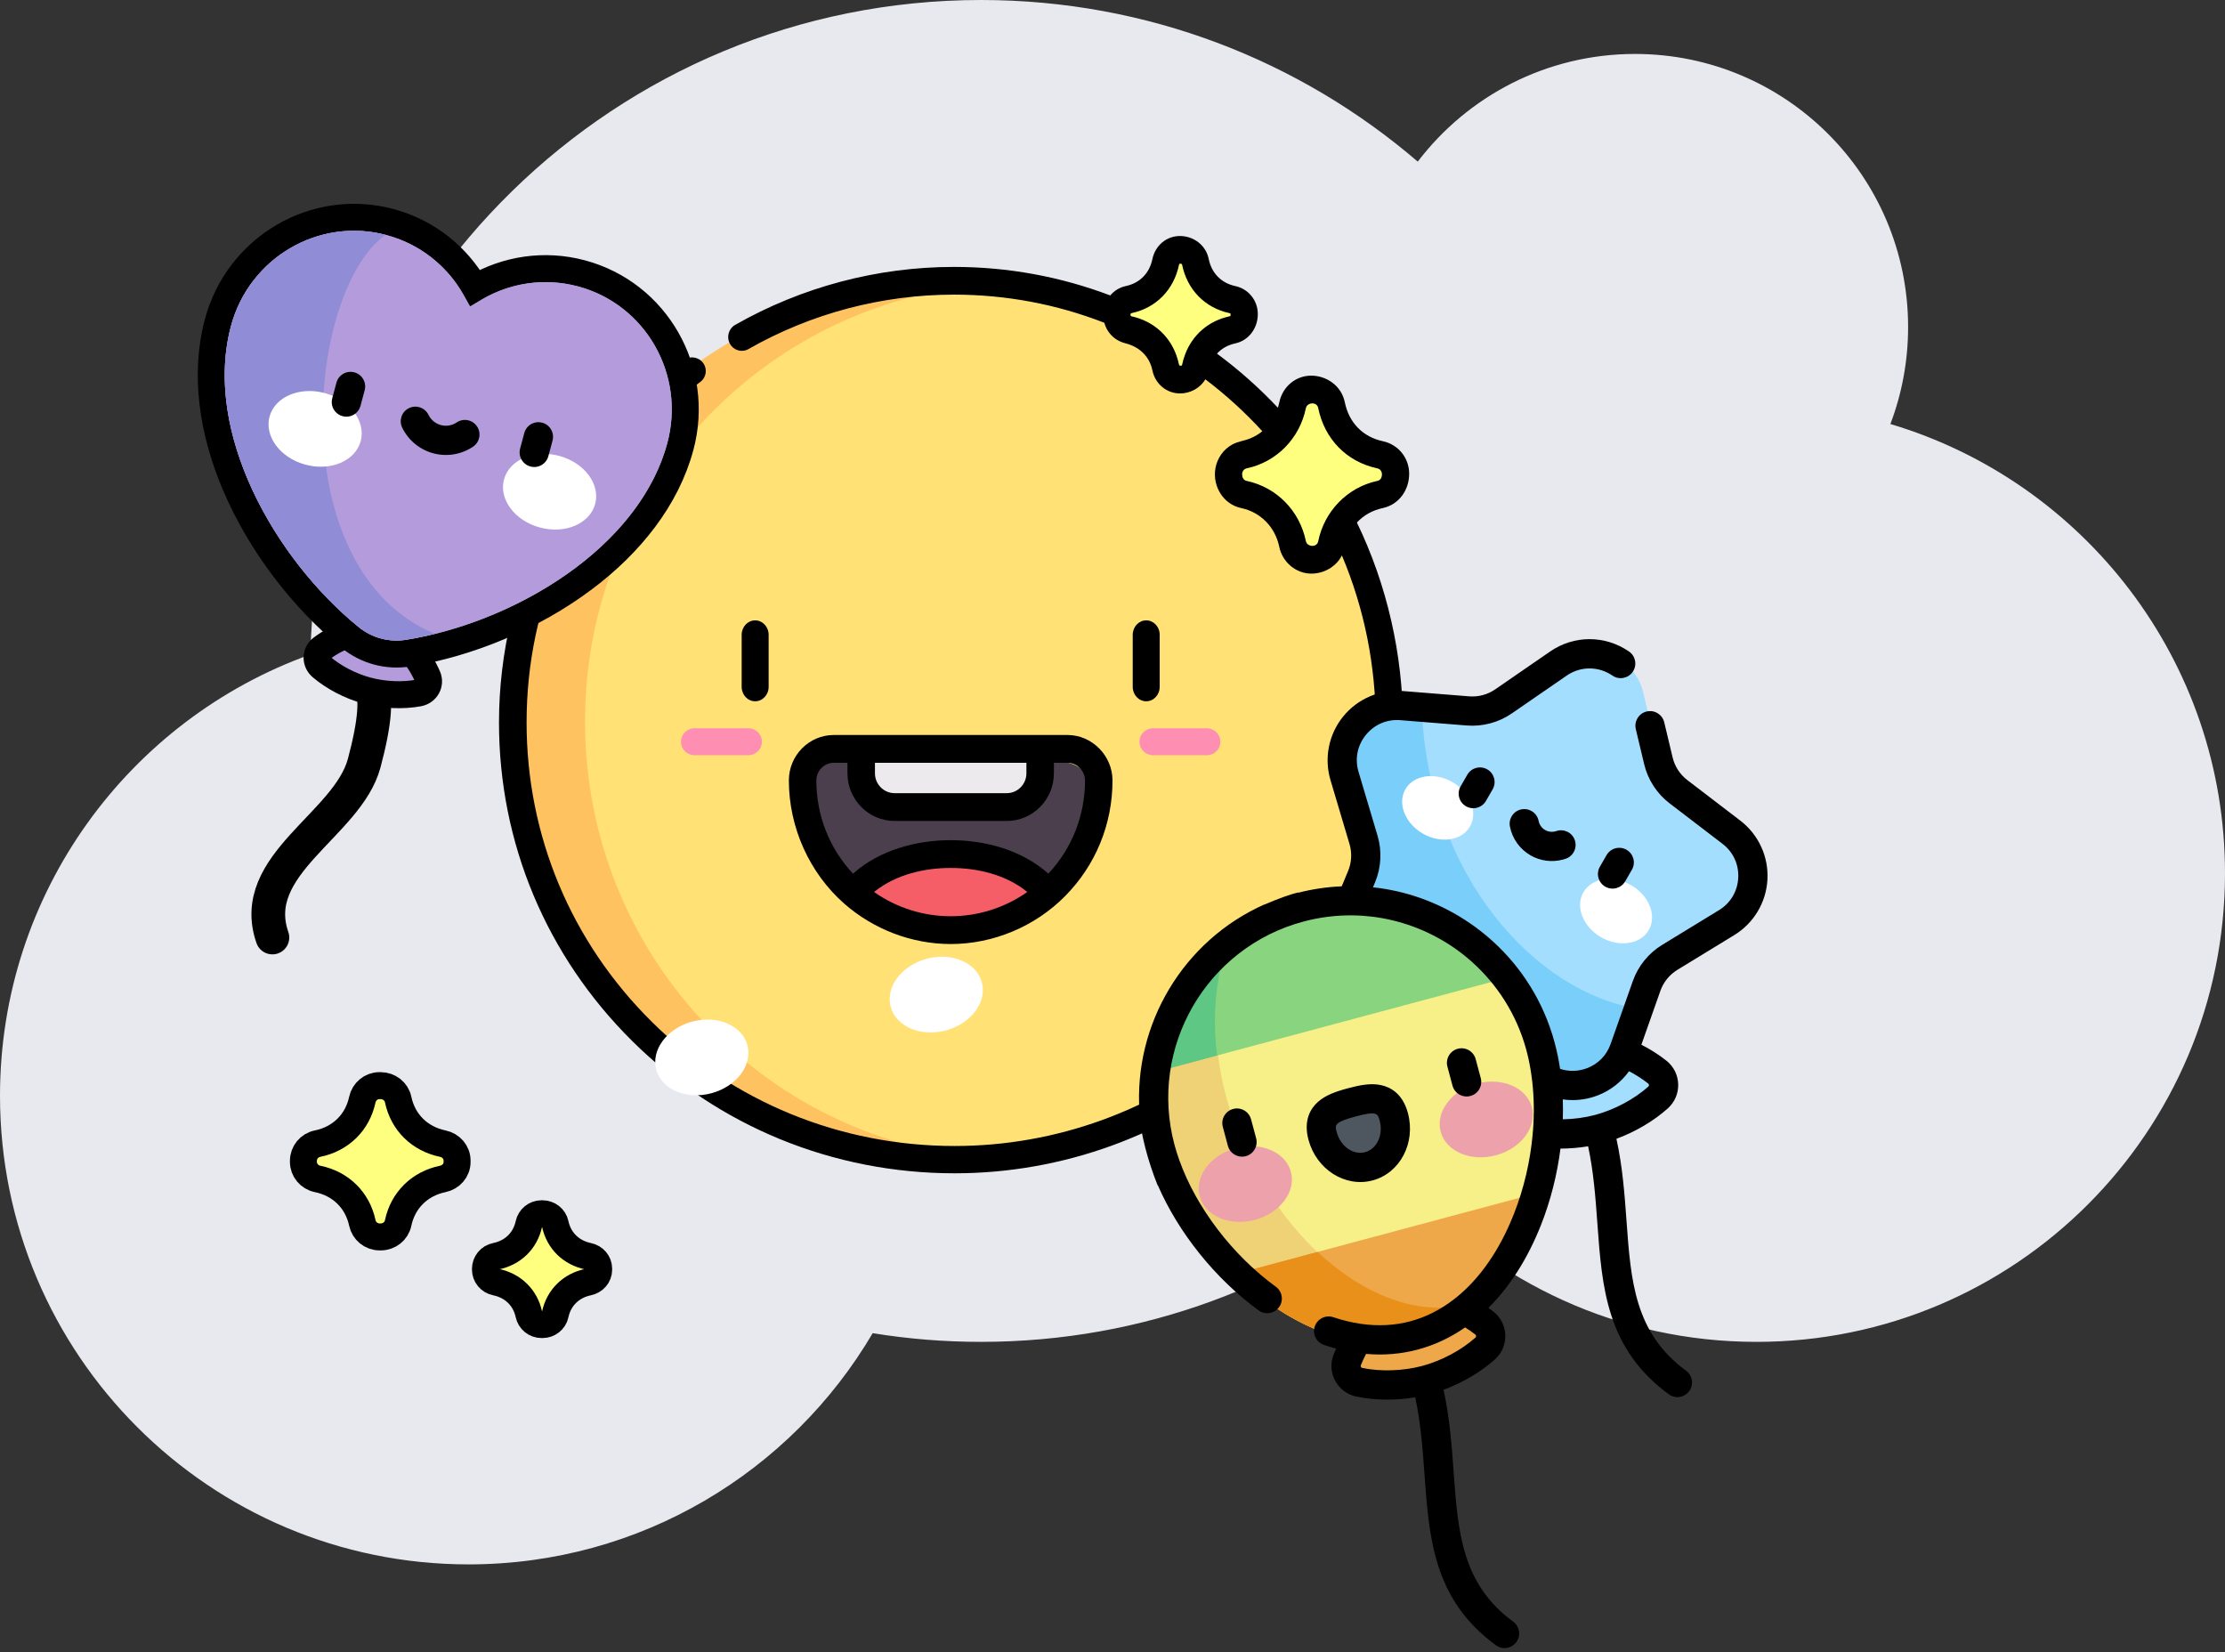 <?xml version="1.0" encoding="UTF-8"?>
<svg width="330px" height="245px" viewBox="0 0 330 245" version="1.1" xmlns="http://www.w3.org/2000/svg" xmlns:xlink="http://www.w3.org/1999/xlink">
    <rect x="0" y="0" width="330" height="245" fill="#333333" stroke="none"/>
    <!-- Generator: Sketch 64 (93537) - https://sketch.com -->
    <title>illustration</title>
    <desc>Created with Sketch.</desc>
    <g id="Symbols" stroke="none" stroke-width="1" fill="none" fill-rule="evenodd">
        <g id="After-Purchase/Desktop/Popup" transform="translate(-148, 0)">
            <g id="Group-101">
                <g id="Group-100">
                    <g id="Group-2" transform="translate(82, 0)">
                        <g id="illustration" transform="translate(66, 0)">
                            <path d="M145.5,0 C170.238,0 192.868,9.028 210.274,23.969 C217.671,14.263 229.354,8 242.5,8 C264.868,8 283,26.132 283,48.5 C283,53.565 282.07,58.413 280.372,62.883 C309.072,71.431 330,98.021 330,129.5 C330,167.884 298.884,199 260.5,199 C240.061,199 221.683,190.177 208.967,176.133 C191.743,190.415 169.624,199 145.5,199 C140.03,199 134.663,198.559 129.432,197.709 C117.353,218.23 95.035,232 69.5,232 C31.116,232 0,200.884 0,162.5 C0,132.352 19.196,106.688 46.032,97.062 C47.323,43.237 91.362,0 145.5,0 Z" id="Combined-Shape" fill="#E8E8EF"></path>
                            <g id="smile" transform="translate(45, 35)">
                                <path d="M161,72 C161,107.899 131.898,137 96,137 C60.101,137 31,107.899 31,72 C31,36.101 60.101,7 96,7 C131.898,7 161,36.101 161,72 Z" id="Path" fill="#FFE176"></path>
                                <path d="M41.764,72 C41.764,37.925 67.831,9.977 101,7.226 C99.225,7.079 97.43,7 95.618,7 C59.93,7 31,36.101 31,72 C31,107.899 59.93,137 95.618,137 C97.43,137 99.225,136.921 101,136.774 C67.831,134.023 41.764,106.075 41.764,72 Z" id="Path" fill="#FFC261"></path>
                                <path d="M65.981,77 L58.019,77 C56.903,77 56,76.104 56,75 C56,73.896 56.903,73 58.019,73 L65.981,73 C67.097,73 68,73.896 68,75 C68,76.104 67.097,77 65.981,77 Z" id="Path" fill="#FF8EB3"></path>
                                <path d="M133.981,77 L126.019,77 C124.904,77 124,76.104 124,75 C124,73.896 124.904,73 126.019,73 L133.981,73 C135.096,73 136,73.896 136,75 C136,76.104 135.096,77 133.981,77 Z" id="Path" fill="#FF8EB3"></path>
                                <path d="M109.468,98 C109.844,97.692 110.205,97.372 110.556,97.042 C114.538,93.29 117,88.103 117,82.375 C117,81.169 116.481,80.073 115.639,79.283 C114.802,78.49 113.64,78 112.36,78 L108.294,78 L94.999,82.032 L81.706,78 L77.64,78 C75.078,78 73,79.959 73,82.375 C73,88.103 75.463,93.29 79.445,97.042 C79.795,97.372 80.156,97.691 80.532,98 L109.468,98 Z" id="Path" fill="#4B3F4E"></path>
                                <path d="M110,98.174 C106.127,101.804 101.053,104 95.499,104 C89.947,104 84.873,101.804 81,98.174 C83.833,94.491 89.265,92 95.499,92 C101.735,92 107.167,94.491 110,98.174 Z" id="Path" fill="#F55D67"></path>
                                <path d="M108,77 L108,80.773 C108,83.659 105.826,86 103.143,86 L86.858,86 C84.175,86 82,83.659 82,80.773 L82,77 L108,77 Z" id="Path" fill="#ECEAEC"></path>
                                <g id="Group" transform="translate(119, 2)" fill="#FFFF7F">
                                    <path d="M26.604,22.532 C25.82,26.192 23.134,28.889 19.325,29.665 C17.997,29.936 17.049,31.096 17.049,32.46 L17.049,32.611 C17.049,33.952 18.004,35.106 19.338,35.38 C23.138,36.159 25.819,38.853 26.603,42.507 C26.885,43.822 28.019,44.788 29.419,44.788 L29.601,44.788 C30.957,44.788 32.136,43.855 32.41,42.546 C33.198,38.799 35.937,36.155 39.653,35.383 C40.989,35.105 41.97,33.989 41.97,32.645 L41.97,32.398 C41.97,31.054 40.989,29.938 39.653,29.66 C35.937,28.888 33.198,26.244 32.41,22.496 C32.136,21.188 30.957,20.255 29.566,20.255 L29.383,20.255 C28.02,20.255 26.885,21.22 26.604,22.532 L26.604,22.532 Z" id="Path"></path>
                                    <path d="M7.679,1.869 C7.082,4.657 5.036,6.713 2.133,7.304 C1.121,7.51 0.398,8.394 0.398,9.434 L0.398,9.548 C0.398,10.57 1.127,11.45 2.143,11.658 C5.039,12.251 7.081,14.304 7.678,17.088 C7.894,18.09 8.757,18.826 9.824,18.826 L9.963,18.826 C10.997,18.826 11.894,18.115 12.103,17.118 C12.703,14.263 14.791,12.247 17.622,11.66 C18.639,11.448 19.388,10.598 19.388,9.574 L19.388,9.385 C19.388,8.362 18.639,7.511 17.622,7.3 C14.79,6.711 12.703,4.696 12.103,1.84 C11.894,0.844 10.997,0.133 9.936,0.133 L9.797,0.133 C8.758,0.133 7.894,0.869 7.679,1.869 L7.679,1.869 Z" id="Path"></path>
                                </g>
                                <path d="M69,66.856 L69,59.144 C69,57.96 68.105,57 67,57 C65.896,57 65,57.96 65,59.144 L65,66.856 C65,68.04 65.896,69 67,69 C68.105,69 69,68.04 69,66.856 Z" id="Path" fill="#000000"></path>
                                <path d="M125,57 C123.896,57 123,57.96 123,59.144 L123,66.856 C123,68.04 123.896,69 125,69 C126.105,69 127,68.04 127,66.856 L127,59.144 C127,57.96 126.105,57 125,57 Z" id="Path" fill="#000000"></path>
                                <path d="M80.221,99.016 C84.559,102.828 90.241,105 95.999,105 C102.318,105 108.503,102.409 112.969,97.894 C117.502,93.315 120,87.224 120,80.742 C120,77.066 116.963,74 113.329,74 L78.671,74 C74.992,74 72,77.024 72,80.742 C72,87.677 75.041,94.464 80.221,99.016 L80.221,99.016 Z M84.638,97.283 C84.669,97.259 84.698,97.232 84.729,97.207 C87.872,94.698 92.057,93.718 95.999,93.718 C99.952,93.718 104.119,94.69 107.271,97.207 C107.302,97.232 107.331,97.259 107.362,97.283 C104.045,99.614 100.086,100.879 95.999,100.879 C91.914,100.879 87.955,99.614 84.638,97.283 L84.638,97.283 Z M107.232,78.121 L107.232,79.678 C107.232,81.305 105.923,82.628 104.313,82.628 L87.688,82.628 C86.077,82.628 84.768,81.305 84.768,79.678 L84.768,78.121 L107.232,78.121 Z M76.078,80.742 C76.078,79.298 77.24,78.121 78.671,78.121 L80.69,78.121 L80.69,79.678 C80.69,83.577 83.829,86.749 87.688,86.749 L104.313,86.749 C108.171,86.749 111.31,83.577 111.31,79.678 L111.31,78.121 L113.33,78.121 C114.743,78.121 115.922,79.317 115.922,80.742 C115.922,85.927 113.997,90.812 110.49,94.561 C110.47,94.543 110.448,94.527 110.428,94.51 C106.502,91.047 101.128,89.597 96.001,89.597 C90.901,89.597 85.476,91.066 81.573,94.51 C81.553,94.527 81.531,94.543 81.511,94.561 C78.003,90.812 76.078,85.928 76.078,80.742 L76.078,80.742 Z" id="Shape" fill="#000000" fill-rule="nonzero"></path>
                                <path d="M48.803,119.42 C61.566,132.047 78.538,139 96.59,139 C112.58,139 128.094,133.371 140.277,123.151 C141.139,122.427 141.246,121.149 140.514,120.297 C139.783,119.444 138.491,119.339 137.63,120.062 C126.185,129.663 111.611,134.951 96.59,134.951 C79.632,134.951 63.688,128.418 51.697,116.557 C39.705,104.695 33.101,88.925 33.101,72.15 C33.101,63.348 34.887,54.894 38.413,46.962 C38.426,46.973 38.441,46.982 38.454,46.994 C41.146,49.21 45.509,47.797 46.224,44.376 C46.782,41.714 48.641,39.865 51.325,39.305 C53.594,38.831 55.087,36.798 55.087,34.556 C55.087,32.358 53.54,30.5 51.325,30.037 C50.841,29.937 50.361,29.787 49.909,29.588 C52.622,26.681 55.622,24.018 58.852,21.652 C59.761,20.987 59.951,19.718 59.279,18.82 C58.606,17.921 57.324,17.732 56.415,18.398 C52.979,20.915 49.791,23.754 46.904,26.847 C46.597,26.279 46.367,25.651 46.224,24.966 C45.76,22.749 43.656,21.274 41.427,21.274 C39.204,21.274 37.327,22.803 36.86,24.994 C36.294,27.65 34.425,29.49 31.732,30.04 C29.57,30.483 28,32.407 28,34.615 C28,36.825 29.491,38.84 31.742,39.303 C33.682,39.703 35.192,40.776 36.094,42.339 C31.46,51.534 29.008,61.816 29.008,72.15 C29.008,90.007 36.038,106.793 48.803,119.42 Z M32.575,35.339 C31.944,35.21 31.916,34.139 32.563,34.006 C36.858,33.128 39.962,30.071 40.866,25.829 C40.999,25.205 42.077,25.122 42.216,25.788 C43.003,29.552 45.521,32.388 49.067,33.608 C49.53,33.767 50,33.9 50.479,34 C51.161,34.143 51.169,35.199 50.48,35.343 C46.193,36.238 43.104,39.309 42.216,43.556 C42.137,43.931 41.79,44.019 41.459,44.019 C40.706,44.019 40.723,42.902 40.562,42.402 C39.389,38.749 36.477,36.143 32.575,35.339 Z" id="Shape" fill="#000000" fill-rule="nonzero"></path>
                                <path d="M160.098,30.433 C157.127,29.794 155.071,27.687 154.456,24.655 C153.969,22.258 151.803,20.709 149.47,20.709 C147.165,20.709 145.218,22.344 144.734,24.685 C144.678,24.953 144.608,25.212 144.529,25.466 C141.758,22.525 138.736,19.836 135.498,17.446 C136.182,16.692 137.098,16.165 138.195,15.929 C140.232,15.491 141.551,13.654 141.551,11.577 C141.551,9.555 140.17,7.845 138.196,7.42 C136.127,6.975 134.695,5.509 134.267,3.397 C133.85,1.341 132.009,0 129.998,0 C128.012,0 126.335,1.406 125.919,3.418 C125.483,5.526 124.044,6.985 121.97,7.423 C121.05,7.616 120.252,8.122 119.667,8.815 C112.256,6.008 104.468,4.584 96.486,4.584 C85.124,4.584 73.902,7.557 64.032,13.183 C63.061,13.737 62.713,14.989 63.257,15.98 C63.8,16.97 65.029,17.324 66.002,16.77 C75.271,11.487 85.813,8.694 96.486,8.694 C104.173,8.694 111.669,10.098 118.786,12.867 C118.945,13.457 119.233,14.011 119.617,14.479 C120.21,15.201 121.03,15.689 121.923,15.913 C123.95,16.425 125.478,17.804 125.918,19.929 C126.335,21.942 128.024,23.348 130.024,23.349 C131.509,23.349 133.006,22.567 133.771,21.252 C136.807,23.551 139.638,26.13 142.223,28.952 C141.687,29.389 141.084,29.746 140.426,30.017 C139.561,30.372 138.599,30.465 137.773,30.917 C136.465,31.632 135.526,32.939 135.264,34.457 C134.805,37.114 136.443,39.785 139.072,40.342 C141.945,40.951 144.121,43.139 144.733,46.09 C145.204,48.369 147.197,50.067 149.505,50.067 C151.344,50.067 153.17,49.058 154.023,47.369 C157.358,55.277 159.046,63.691 159.046,72.445 C159.046,88.463 153.192,103.776 142.561,115.566 C141.808,116.401 141.862,117.701 142.682,118.469 C143.477,119.214 144.783,119.177 145.532,118.347 C156.847,105.797 163.08,89.495 163.08,72.445 C163.08,62.069 160.717,51.745 156.249,42.494 C157.229,41.425 158.534,40.68 160.097,40.343 C162.48,39.831 164,37.684 164,35.26 C164.001,32.912 162.396,30.927 160.098,30.433 Z M130.025,19.233 C129.948,19.222 129.888,19.188 129.865,19.081 C129.772,18.628 129.645,18.171 129.49,17.736 C128.691,15.485 127.135,13.728 125.07,12.697 C124.368,12.347 123.61,12.076 122.799,11.903 C122.727,11.889 122.671,11.821 122.671,11.745 L122.673,11.616 C122.676,11.529 122.721,11.461 122.788,11.447 C126.449,10.676 129.095,7.991 129.865,4.266 C129.882,4.189 129.933,4.111 129.998,4.111 L130.136,4.111 C130.23,4.111 130.301,4.159 130.316,4.229 C131.073,7.96 133.707,10.656 137.362,11.442 C137.438,11.459 137.516,11.511 137.516,11.577 L137.516,11.772 C137.516,11.839 137.438,11.891 137.362,11.908 C134.253,12.576 131.889,14.63 130.784,17.522 C130.585,18.043 130.426,18.575 130.316,19.121 C130.302,19.188 130.236,19.238 130.163,19.238 C130.114,19.238 130.067,19.239 130.025,19.233 L130.025,19.233 Z M159.953,35.515 C159.903,35.91 159.718,36.223 159.265,36.322 C154.857,37.27 151.416,40.797 150.505,45.29 C150.314,46.234 148.865,46.131 148.68,45.24 C147.749,40.739 144.347,37.262 139.894,36.317 C139.412,36.215 139.225,35.78 139.225,35.325 C139.225,34.931 139.482,34.545 139.882,34.461 C144.309,33.526 147.743,30.065 148.681,25.531 C148.865,24.64 150.315,24.55 150.505,25.487 C151.447,30.125 154.721,33.476 159.265,34.454 C159.776,34.565 160.016,35.011 159.953,35.515 Z" id="Shape" fill="#000000" fill-rule="nonzero"></path>
                                <path d="M8.738,128.083 C8.022,131.43 5.565,133.897 2.083,134.606 C0.867,134.854 0,135.914 0,137.162 L0,137.3 C0,138.525 0.875,139.582 2.093,139.832 C5.569,140.543 8.021,143.007 8.737,146.348 C8.995,147.55 10.031,148.434 11.312,148.434 L11.479,148.434 C12.719,148.434 13.796,147.581 14.048,146.385 C14.768,142.958 17.272,140.54 20.67,139.834 C21.892,139.58 22.79,138.56 22.79,137.331 L22.79,137.103 C22.79,135.875 21.892,134.855 20.67,134.601 C17.272,133.895 14.768,131.477 14.048,128.05 C13.796,126.854 12.719,126 11.446,126 L11.279,126 C10.032,126 8.995,126.883 8.738,128.083 Z" id="Path" stroke="#000000" stroke-width="4" fill="#FFFF7F" stroke-linecap="round" stroke-linejoin="round"></path>
                                <path d="M33.438,146.526 C32.91,148.978 31.1,150.785 28.534,151.304 C27.639,151.486 27,152.263 27,153.176 L27,153.278 C27,154.175 27.645,154.95 28.542,155.132 C31.103,155.654 32.909,157.459 33.437,159.906 C33.627,160.787 34.39,161.434 35.334,161.434 L35.457,161.434 C36.371,161.434 37.164,160.809 37.349,159.933 C37.88,157.423 39.725,155.651 42.228,155.134 C43.128,154.948 43.79,154.201 43.79,153.301 L43.79,153.134 C43.79,152.234 43.128,151.486 42.228,151.301 C39.725,150.783 37.88,149.012 37.349,146.502 C37.164,145.626 36.371,145 35.433,145 L35.31,145 C34.391,145 33.627,145.647 33.438,146.526 Z" id="Path-Copy" stroke="#000000" stroke-width="4" fill="#FFFF7F" stroke-linecap="round" stroke-linejoin="round"></path>
                            </g>
                            <g id="1-ballon" transform="translate(57.947, 89.382) rotate(-345) translate(-57.947, -89.382) translate(24.447, 36.882)">
                                <path d="M33.682,65 C35.134,66.333 35.86,70.167 35.86,76.5 C35.86,86 22.944,95.5 29.402,105" id="Path-10" stroke="#000000" stroke-width="5" stroke-linecap="round"></path>
                                <g id="balloons">
                                    <path d="M33.5,57 C36.877,57 39.944,59.542 41.632,61.697 C42.328,62.586 42.001,63.863 40.956,64.361 C38.879,65.351 36.149,66 33.5,66 C30.851,66 28.121,65.351 26.044,64.361 C24.999,63.863 24.672,62.586 25.368,61.697 C27.056,59.542 30.123,57 33.5,57 Z" id="Path" stroke="#000000" stroke-width="4" fill="#B49CDC"></path>
                                    <path d="M48.204,-2 C42.463,-2 37.265,0.349 33.5,4.151 C29.736,0.349 24.537,-2 18.795,-2 C13.051,-2 7.848,0.352 4.083,4.157 C0.326,7.955 -2,13.201 -2,18.997 C-2,26.979 1.426,34.795 6.71,41.555 C12.658,49.165 20.943,55.423 29.068,59.055 C31.887,60.315 35.113,60.315 37.931,59.055 C46.057,55.423 54.342,49.165 60.29,41.555 C65.574,34.795 69,26.979 69,18.997 C69,13.201 66.674,7.955 62.917,4.157 C59.151,0.352 53.949,-2 48.204,-2 Z" id="Path" stroke="#000000" stroke-width="4" fill="#B49CDC"></path>
                                    <path d="M0,18.997 C0,8.505 8.415,0 18.795,0 C24.749,0 30.056,2.799 33.5,7.165 C36.944,2.799 42.25,0 48.204,0 C58.585,0 67,8.505 67,18.997 C67,35.247 51.788,50.67 37.115,57.229 C34.816,58.257 32.184,58.257 29.884,57.229 C15.212,50.67 0,35.247 0,18.997 Z" id="Path" fill="#B49CDC"></path>
                                    <path d="M37.057,57.229 C38.371,56.641 39.689,55.98 41,55.255 C16.622,51.959 9.47,11.219 18.623,0 C8.325,0.078 0,8.551 0,18.995 C0,35.246 15.188,50.67 29.838,57.229 C32.133,58.257 34.761,58.257 37.057,57.229 L37.057,57.229 Z" id="Path" fill="#908CD6"></path>
                                    <ellipse id="Oval" fill="#FFFFFF" cx="16" cy="30.5" rx="7" ry="5.5"></ellipse>
                                    <ellipse id="Oval" fill="#FFFFFF" cx="52" cy="30.5" rx="7" ry="5.5"></ellipse>
                                    <path d="M36.039,24.139 C36.826,23.236 38.195,23.142 39.098,23.929 C40.001,24.716 40.095,26.085 39.309,26.988 C37.937,28.561 35.955,29.463 33.871,29.463 C31.787,29.463 29.805,28.561 28.434,26.988 C27.647,26.085 27.74,24.716 28.643,23.929 C29.546,23.142 30.916,23.236 31.703,24.139 C32.25,24.767 33.041,25.128 33.871,25.128 C34.701,25.128 35.491,24.767 36.039,24.139 Z M48.294,20.896 C49.491,20.896 50.462,21.866 50.462,23.064 L50.462,23.064 L50.462,25.457 C50.462,26.655 49.492,27.625 48.294,27.625 C47.096,27.625 46.125,26.655 46.125,25.457 L46.125,25.457 L46.125,23.064 C46.125,21.866 47.096,20.896 48.294,20.896 Z M19.448,20.896 C20.646,20.896 21.616,21.866 21.616,23.064 L21.616,23.064 L21.616,25.457 C21.616,26.655 20.646,27.625 19.448,27.625 C18.25,27.625 17.279,26.655 17.279,25.457 L17.279,25.457 L17.279,23.064 C17.279,21.866 18.25,20.896 19.448,20.896 Z" id="Combined-Shape" fill="#000000" fill-rule="nonzero"></path>
                                </g>
                            </g>
                            <g id="balloons-copy" transform="translate(189.5, 180) rotate(-15) translate(-189.5, -180) translate(106, 109)">
                                <path d="M133,59 C137.371,59 141.34,62.39 143.523,65.263 C144.424,66.448 144.002,68.151 142.649,68.816 C139.962,70.135 136.428,71 133,71 C129.572,71 126.039,70.135 123.351,68.816 C121.999,68.152 121.576,66.448 122.477,65.263 C124.66,62.39 128.629,59 133,59 Z" id="Path" fill="#A3DEFE"></path>
                                <path d="M135.723,5.806 L145.027,2.48 C150.408,0.556 156.033,4.665 155.876,10.405 L155.604,20.33 C155.553,22.209 156.147,24.049 157.288,25.539 L163.309,33.407 C166.792,37.959 164.643,44.607 159.165,46.231 L149.694,49.038 C147.901,49.57 146.344,50.707 145.287,52.258 L139.705,60.447 C136.476,65.184 129.524,65.184 126.295,60.447 L120.713,52.258 C119.656,50.707 118.099,49.57 116.306,49.038 L106.835,46.231 C101.357,44.607 99.208,37.959 102.691,33.407 L108.712,25.539 C109.852,24.049 110.447,22.209 110.396,20.33 L110.124,10.405 C109.967,4.665 115.592,0.556 120.973,2.48 L130.277,5.806 C132.038,6.436 133.961,6.436 135.723,5.806 L135.723,5.806 Z" id="Path" fill="#A3DEFE"></path>
                                <path d="M123.682,3.471 L120.918,2.48 C115.551,0.556 109.942,4.665 110.099,10.405 L110.37,20.33 C110.421,22.209 109.828,24.049 108.691,25.539 L102.686,33.407 C99.213,37.959 101.356,44.607 106.819,46.231 L116.264,49.039 C118.052,49.57 119.604,50.707 120.658,52.258 L126.225,60.447 C129.445,65.184 136.378,65.184 139.598,60.447 L143,55.442 C129.218,49.39 117.774,28.577 123.682,3.471 Z" id="Path" fill="#7ACEFA"></path>
                                <path d="M125.911,22.911 C124.191,24.631 121.046,24.275 118.885,22.115 C116.725,19.955 116.369,16.809 118.089,15.089 C119.809,13.369 122.954,13.725 125.115,15.885 C127.275,18.046 127.631,21.191 125.911,22.911 Z" id="Path" fill="#FFFFFF"></path>
                                <ellipse id="Oval" fill="#FFFFFF" transform="translate(143.59, 40.648) rotate(-45) translate(-143.59, -40.648) " cx="143.59" cy="40.648" rx="4.459" ry="5.6"></ellipse>
                                <path d="M98,88 C102.371,88 106.34,91.39 108.523,94.263 C109.424,95.448 109.002,97.151 107.649,97.815 C104.962,99.135 101.428,100 98,100 C94.572,100 91.039,99.135 88.351,97.815 C86.999,97.151 86.576,95.448 87.477,94.263 C89.66,91.39 93.629,88 98,88 Z" id="Path" fill="#EEA849"></path>
                                <ellipse id="Oval" fill="#FFFFFF" cx="7" cy="26.5" rx="7" ry="5.5"></ellipse>
                                <ellipse id="Oval" fill="#FFFFFF" cx="43" cy="26.5" rx="7" ry="5.5"></ellipse>
                                <path d="M127,57.318 C127,41.126 114.016,28 98,28 C81.984,28 69,41.126 69,57.318 C69,73.51 81.984,94 98,94 C114.016,94 127,73.51 127,57.318 Z" id="Path" fill="#F7EF87"></path>
                                <path d="M98.075,94 C101.561,94 104.903,93.031 108,91.349 C86.007,91.646 71.584,52.04 87.102,30 C76.484,34.378 69,44.917 69,57.225 C69,73.457 82.018,94 98.075,94 L98.075,94 Z" id="Path" fill="#EFD176"></path>
                                <path d="M75,78 C80.379,87.058 88.682,94 98,94 C107.318,94 115.621,87.058 121,78 L75,78 Z" id="Path" fill="#EEA849"></path>
                                <path d="M97.984,94 C101.502,94 104.874,93.008 108,91.287 C99.847,91.398 92.727,85.995 87.755,78 L75,78 C80.376,87.058 88.673,94 97.984,94 L97.984,94 Z" id="Path" fill="#E9901B"></path>
                                <path d="M125,46 C120.678,35.445 110.218,28 98,28 C85.782,28 75.322,35.445 71,46 L125,46 Z" id="Path" fill="#89D47F"></path>
                                <path d="M71,46 L80.901,46 C81.682,40.238 83.638,34.712 87,30 C79.74,32.954 73.945,38.749 71,46 L71,46 Z" id="Path" fill="#5EC783"></path>
                                <path d="M87,65.5 C87,68.538 83.866,71 80,71 C76.134,71 73,68.537 73,65.5 C73,62.463 76.134,60 80,60 C83.866,60 87,62.463 87,65.5 Z" id="Path" fill="#EDA1AB"></path>
                                <path d="M110,65.5 C110,68.538 113.134,71 117,71 C120.866,71 124,68.537 124,65.5 C124,62.463 120.866,60 117,60 C113.134,60 110,62.463 110,65.5 Z" id="Path" fill="#EDA1AB"></path>
                                <path d="M104,61.766 C104,58.323 101.538,58 98.5,58 C95.462,58 93,58.323 93,61.766 C93,65.209 95.462,68 98.5,68 C101.538,68 104,65.209 104,61.766 Z" id="Path" fill="#4E5660"></path>
                                <path d="M144.107,0.918 C148.162,-0.524 152.597,0.661 155.405,3.937 C156.185,4.846 156.079,6.215 155.17,6.994 C154.26,7.774 152.891,7.667 152.112,6.759 C150.482,4.857 147.909,4.169 145.56,5.004 L145.56,5.004 L136.242,8.316 C134.015,9.108 131.562,9.108 129.334,8.317 L129.334,8.317 L120.016,5.004 C118.131,4.334 116.122,4.624 114.504,5.799 C112.886,6.974 111.989,8.795 112.044,10.794 L112.044,10.794 L112.316,20.677 C112.381,23.039 111.623,25.372 110.181,27.246 L110.181,27.246 L109.682,27.894 C114.279,29.668 118.304,32.479 121.521,36.004 C121.606,36.097 121.69,36.191 121.773,36.285 C121.928,36.459 122.081,36.633 122.232,36.81 C122.392,36.997 122.55,37.186 122.705,37.377 L122.705,37.377 L122.895,37.612 C126.466,42.081 128.842,47.544 129.534,53.513 C129.535,53.522 129.536,53.532 129.538,53.541 C129.624,54.293 129.684,55.053 129.716,55.819 C129.719,55.896 129.722,55.974 129.725,56.051 C129.738,56.415 129.746,56.781 129.746,57.148 C129.746,57.447 129.741,57.748 129.733,58.049 C129.73,58.124 129.727,58.2 129.724,58.275 C129.716,58.514 129.706,58.753 129.692,58.993 C129.688,59.063 129.684,59.134 129.68,59.205 C129.663,59.471 129.644,59.737 129.621,60.005 L129.621,60.005 L129.611,60.125 C129.583,60.444 129.551,60.764 129.515,61.084 C130.654,61.832 132.034,62.169 133.433,62.02 C135.19,61.834 136.71,60.925 137.713,59.461 L137.713,59.461 L143.304,51.305 C144.64,49.355 146.625,47.914 148.893,47.245 L148.893,47.245 L158.378,44.45 C160.297,43.884 161.752,42.469 162.37,40.567 C162.988,38.665 162.643,36.666 161.423,35.081 L161.423,35.081 L155.393,27.245 C153.951,25.372 153.193,23.039 153.258,20.677 L153.258,20.677 L153.405,15.323 C153.438,14.126 154.45,13.185 155.633,13.215 C156.83,13.248 157.774,14.245 157.741,15.442 L157.741,15.442 L157.593,20.796 C157.556,22.165 157.995,23.516 158.83,24.601 L158.83,24.601 L164.861,32.437 C166.935,35.132 167.546,38.673 166.495,41.908 C165.444,45.142 162.869,47.647 159.606,48.609 L159.606,48.609 L150.119,51.405 C148.806,51.792 147.656,52.627 146.882,53.757 L146.882,53.757 L142.09,60.747 C143.181,61.723 144.206,62.837 145.072,64.006 C145.881,65.1 146.164,66.489 145.848,67.819 C145.532,69.152 144.65,70.27 143.43,70.885 C140.905,72.158 137.889,72.991 134.905,73.265 C134.708,77.537 133.94,81.546 133.193,85.44 C131.512,94.206 130.059,101.778 135.98,109.158 C136.73,110.092 136.58,111.456 135.645,112.205 C135.245,112.526 134.766,112.682 134.29,112.682 C133.655,112.682 133.025,112.404 132.597,111.87 C125.423,102.928 127.128,94.037 128.934,84.624 C129.639,80.946 130.363,77.162 130.563,73.251 C129.21,73.12 127.839,72.874 126.512,72.522 C125.038,76.124 123.099,79.606 120.769,82.743 C117.578,87.04 113.952,90.351 110.083,92.57 C110.287,92.819 110.483,93.072 110.671,93.325 C111.48,94.418 111.763,95.808 111.447,97.138 C111.13,98.471 110.249,99.588 109.029,100.204 C106.504,101.476 103.488,102.309 100.505,102.583 C100.307,106.855 99.539,110.864 98.792,114.758 C97.111,123.525 95.659,131.096 101.58,138.475 C102.329,139.409 102.179,140.774 101.245,141.523 C100.845,141.844 100.366,142 99.889,142 C99.254,142 98.625,141.722 98.196,141.188 C91.022,132.246 92.727,123.355 94.533,113.942 C95.238,110.265 95.962,106.482 96.162,102.572 C93.213,102.288 90.238,101.461 87.744,100.203 C86.524,99.588 85.642,98.471 85.325,97.137 C85.009,95.808 85.292,94.418 86.101,93.324 C86.292,93.067 86.492,92.811 86.699,92.557 C86.163,92.248 85.63,91.918 85.1,91.566 C84.102,90.904 83.831,89.559 84.493,88.561 C85.156,87.563 86.502,87.293 87.499,87.954 C88.691,88.745 89.897,89.402 91.113,89.929 C91.13,89.937 91.147,89.944 91.164,89.951 C93.543,90.976 95.96,91.496 98.386,91.496 C100.771,91.496 103.151,90.992 105.47,90.022 C105.596,89.953 105.728,89.897 105.862,89.855 C109.972,88.036 113.882,84.744 117.287,80.158 C119.745,76.848 121.722,73.129 123.111,69.316 C123.129,69.246 123.15,69.176 123.175,69.107 C123.2,69.037 123.229,68.97 123.26,68.906 C124.097,66.532 124.703,64.127 125.054,61.765 C125.057,61.741 125.057,61.717 125.06,61.693 C125.231,60.543 125.338,59.412 125.384,58.315 C125.385,58.267 125.387,58.22 125.389,58.172 C125.401,57.827 125.409,57.485 125.409,57.148 C125.409,56.803 125.4,56.459 125.387,56.115 C125.385,56.058 125.383,56.001 125.381,55.944 C125.365,55.599 125.344,55.256 125.316,54.914 C125.314,54.892 125.312,54.87 125.31,54.849 C124.867,49.67 122.941,44.833 119.911,40.835 C119.869,40.779 119.826,40.723 119.782,40.667 C119.612,40.445 119.438,40.227 119.26,40.01 C119.173,39.904 119.084,39.8 118.995,39.695 C118.894,39.576 118.793,39.459 118.691,39.342 C115.877,36.14 112.321,33.605 108.293,32.012 C108.283,32.009 108.274,32.005 108.265,32.001 C107.92,31.865 107.571,31.738 107.22,31.616 C107.124,31.583 107.029,31.55 106.932,31.517 C106.765,31.462 106.597,31.406 106.429,31.354 C106.187,31.279 105.945,31.207 105.7,31.138 C103.373,30.483 100.919,30.132 98.386,30.132 C83.485,30.132 71.362,42.251 71.362,57.149 C71.362,57.94 71.398,58.744 71.464,59.557 C71.465,59.567 71.466,59.578 71.467,59.588 C72.081,66.996 75.399,75.142 80.436,81.387 C81.187,82.319 81.041,83.684 80.109,84.435 C79.176,85.187 77.811,85.041 77.059,84.109 C72.033,77.876 68.552,69.891 67.422,62.314 C67.411,62.315 67.4,62.317 67.388,62.319 C66.914,58.194 66.955,54.483 67.512,51.185 L67.604,51.147 C70.105,38.304 80.47,28.24 93.466,26.183 L93.535,26.194 C95.699,25.881 97.439,25.734 98.756,25.751 L98.737,25.801 C100.969,25.825 103.145,26.083 105.243,26.553 L105.243,26.553 L106.744,24.602 C107.579,23.516 108.019,22.165 107.981,20.796 L107.981,20.796 L107.709,10.913 C107.616,7.513 109.203,4.29 111.955,2.291 C114.707,0.292 118.265,-0.221 121.469,0.918 L121.469,0.918 L130.787,4.231 C132.077,4.69 133.498,4.69 134.789,4.231 L134.789,4.231 Z M90.783,94.469 C90.355,94.933 89.949,95.416 89.587,95.903 C89.538,95.97 89.524,96.048 89.544,96.135 C89.559,96.197 89.597,96.282 89.696,96.332 C92.199,97.593 95.447,98.346 98.386,98.346 C101.324,98.346 104.573,97.593 107.075,96.332 C107.174,96.282 107.213,96.197 107.227,96.135 C107.248,96.048 107.234,95.97 107.184,95.904 C106.824,95.417 106.42,94.937 105.993,94.474 C103.509,95.37 100.958,95.832 98.386,95.832 C95.818,95.832 93.276,95.375 90.783,94.469 Z M98.386,55.72 C100.329,55.72 101.898,55.859 103.232,56.535 C104.505,57.181 106.021,58.58 106.021,61.583 C106.021,66.151 102.596,69.868 98.386,69.868 C94.175,69.868 90.75,66.151 90.75,61.583 C90.75,58.58 92.267,57.181 93.539,56.535 C94.874,55.859 96.442,55.72 98.386,55.72 Z M139.304,64.07 C137.772,65.322 135.899,66.119 133.89,66.332 C133.521,66.371 133.152,66.391 132.785,66.391 C131.38,66.391 130.005,66.104 128.736,65.564 C128.515,66.515 128.261,67.467 127.972,68.417 C129.567,68.812 131.222,69.028 132.787,69.028 C135.726,69.028 138.975,68.275 141.477,67.013 C141.575,66.964 141.614,66.879 141.629,66.816 C141.649,66.73 141.635,66.652 141.585,66.585 C140.918,65.684 140.136,64.825 139.304,64.07 Z M98.386,60.056 C95.266,60.056 95.097,60.428 95.088,61.409 L95.087,61.584 C95.087,63.761 96.567,65.532 98.386,65.532 C100.204,65.532 101.684,63.761 101.684,61.584 C101.684,60.472 101.684,60.056 98.386,60.056 Z M81.142,54.279 C82.34,54.279 83.31,55.25 83.31,56.447 L83.31,56.447 L83.31,59.357 C83.31,60.554 82.34,61.525 81.142,61.525 C79.944,61.525 78.973,60.554 78.973,59.357 L78.973,59.357 L78.973,56.447 C78.973,55.25 79.944,54.279 81.142,54.279 Z M115.63,54.279 C116.828,54.279 117.798,55.25 117.798,56.447 L117.798,56.447 L117.798,59.357 C117.798,60.554 116.828,61.525 115.63,61.525 C114.432,61.525 113.461,60.554 113.461,59.357 L113.461,59.357 L113.461,56.447 C113.461,55.25 114.432,54.279 115.63,54.279 Z M144.381,32.251 C145.228,31.405 146.601,31.405 147.448,32.252 C148.295,33.098 148.295,34.471 147.448,35.317 L147.448,35.317 L146.048,36.717 C145.625,37.14 145.069,37.352 144.515,37.352 C143.96,37.352 143.405,37.14 142.981,36.717 C142.134,35.87 142.134,34.497 142.981,33.651 L142.981,33.651 Z M133.791,22.425 L133.945,22.43 C135.14,22.512 136.042,23.547 135.96,24.741 C135.92,25.32 136.132,25.886 136.541,26.295 C136.949,26.703 137.516,26.917 138.095,26.875 C139.291,26.794 140.325,27.695 140.407,28.889 C140.489,30.084 139.587,31.119 138.392,31.201 C138.247,31.211 138.101,31.216 137.956,31.216 C136.28,31.216 134.666,30.553 133.474,29.361 C132.179,28.066 131.508,26.274 131.633,24.444 C131.715,23.25 132.752,22.346 133.945,22.43 Z M127.517,15.39 C128.363,14.544 129.736,14.544 130.583,15.391 C131.43,16.237 131.43,17.61 130.583,18.457 L130.583,18.457 L129.183,19.856 C128.76,20.279 128.205,20.491 127.65,20.491 C127.095,20.491 126.54,20.279 126.116,19.856 C125.269,19.009 125.269,17.636 126.117,16.79 L126.117,16.79 Z" id="Combined-Shape" fill="#000000" fill-rule="nonzero"></path>
                            </g>
                        </g>
                    </g>
                </g>
            </g>
        </g>
    </g>
</svg>